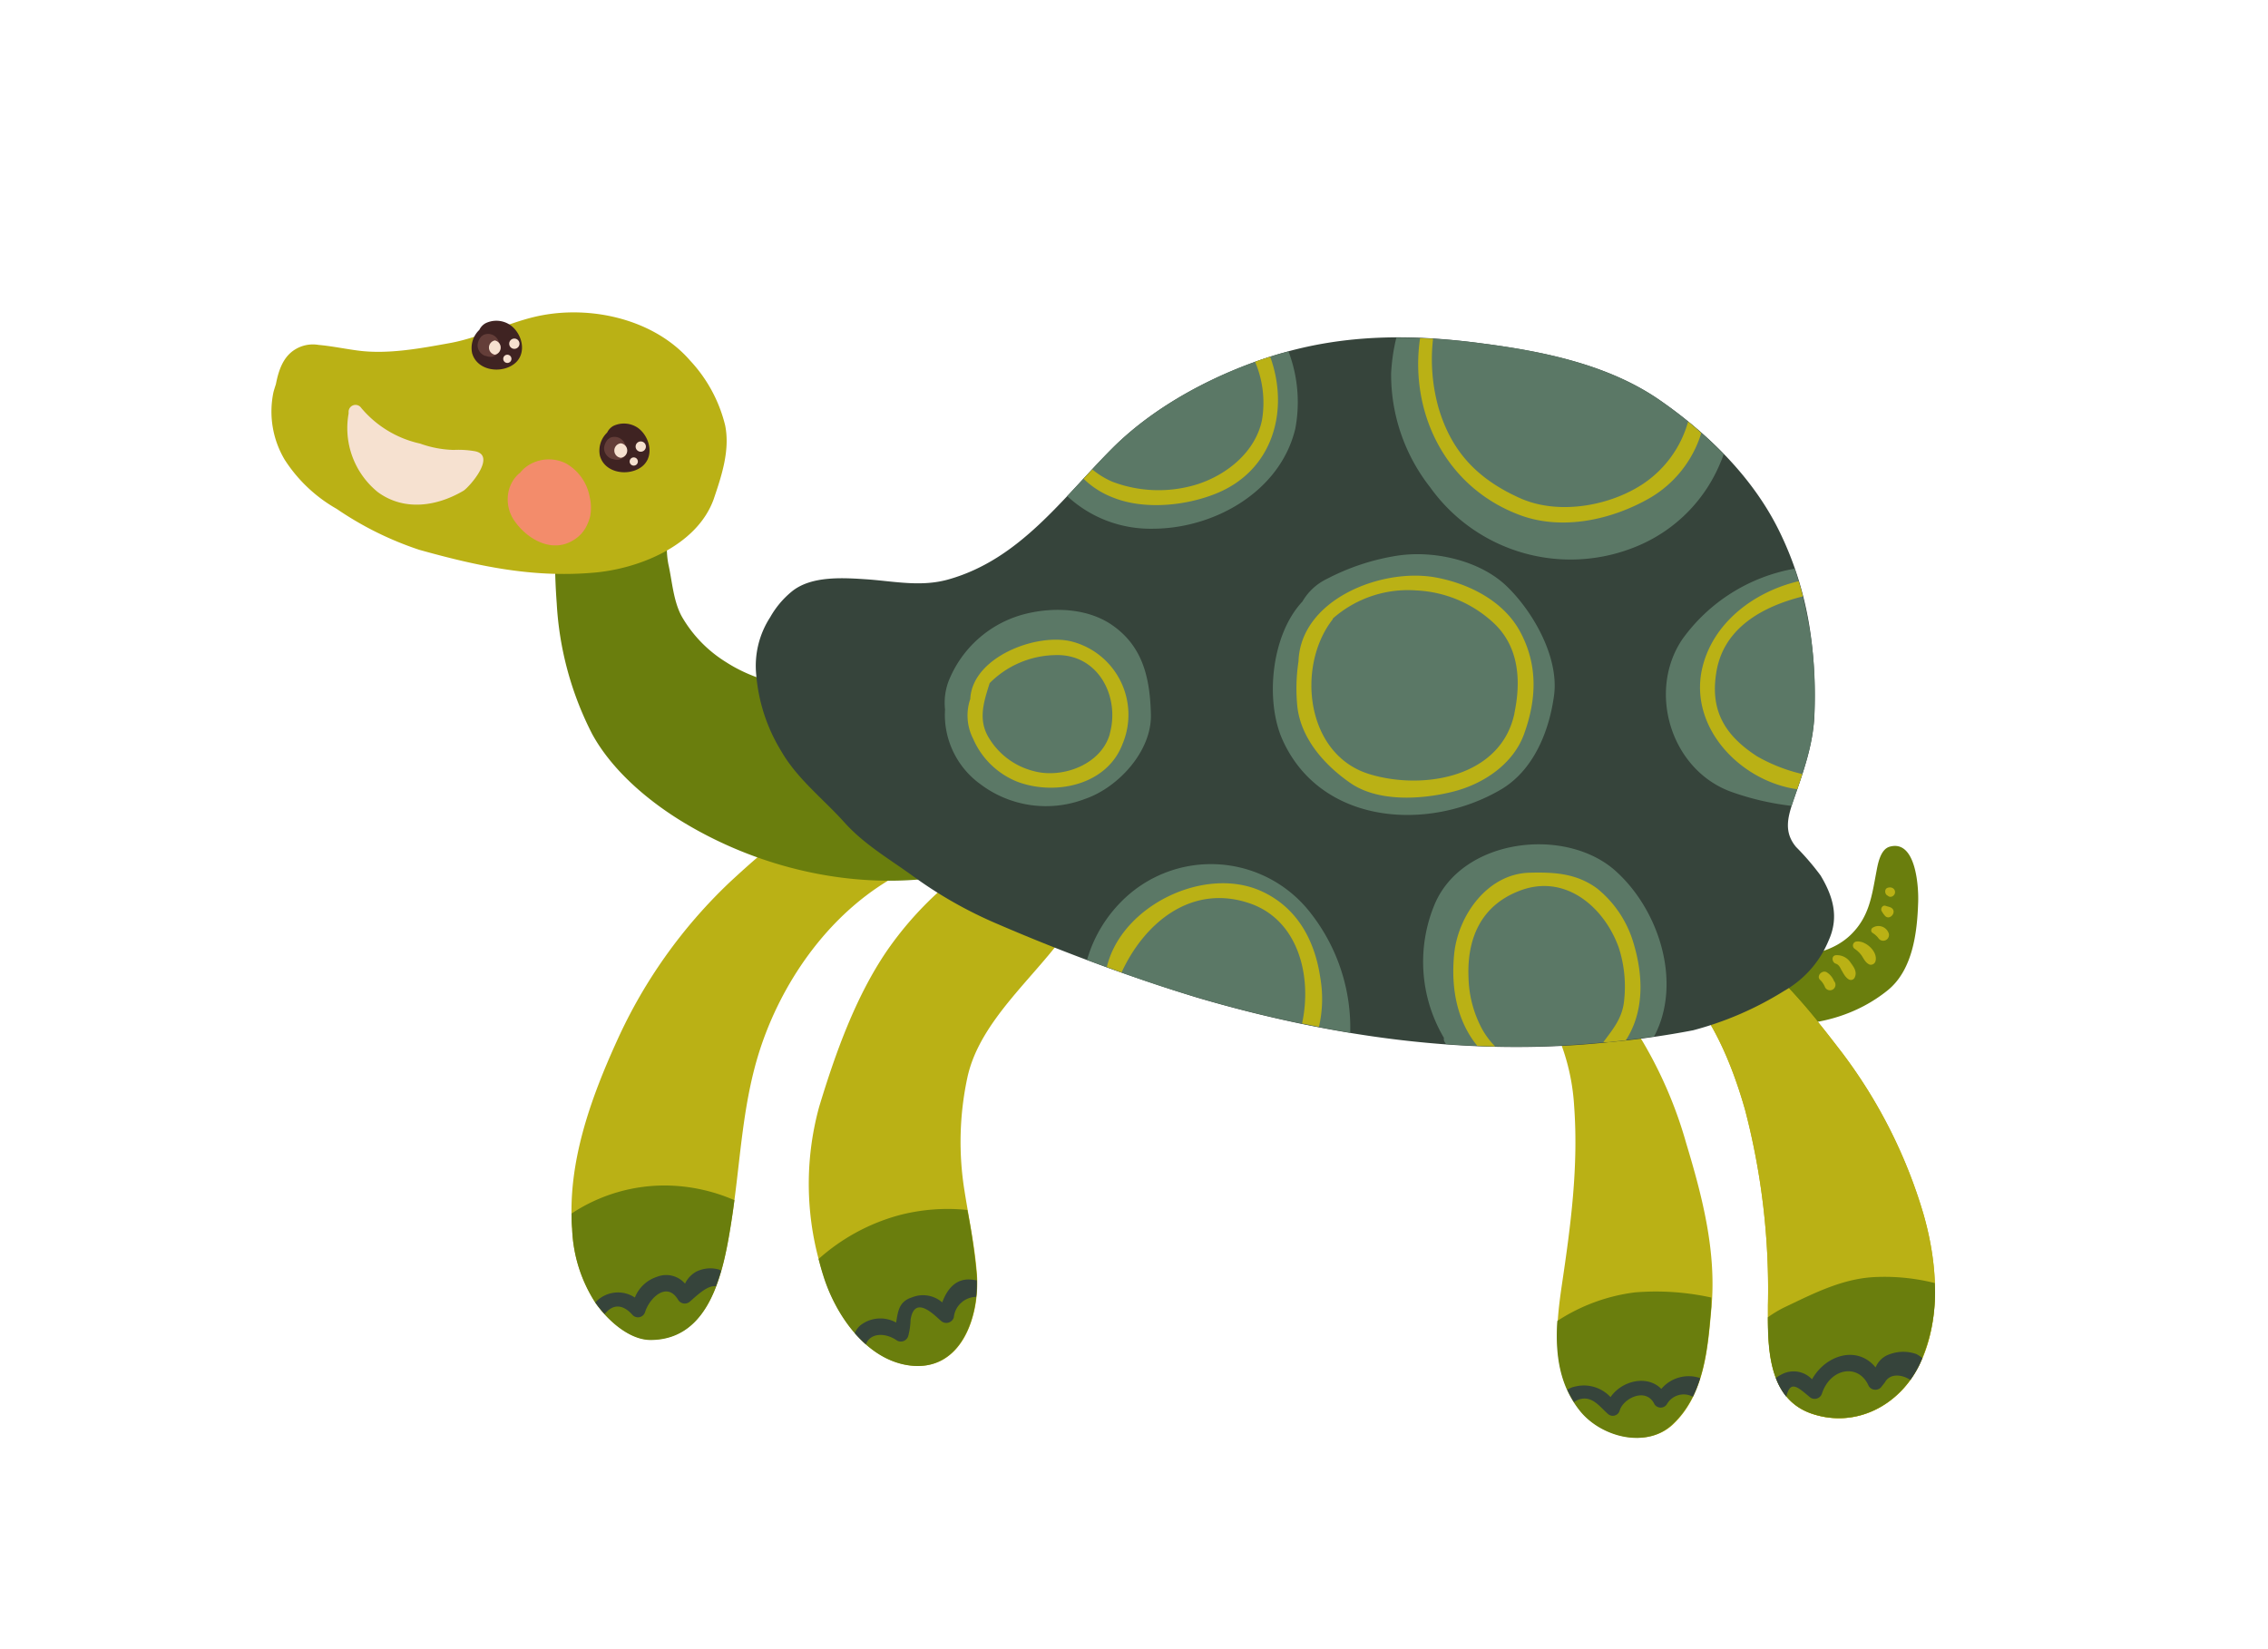 <svg xmlns="http://www.w3.org/2000/svg" viewBox="0 0 242.92 176.63">
  <defs>
    <style>
      .cls-1 {
        fill: #6a7e0d;
      }

      .cls-2 {
        fill: #bab115;
      }

      .cls-3 {
        fill: #f6e1d0;
      }

      .cls-4 {
        fill: #36443b;
      }

      .cls-5 {
        fill: #5b7866;
      }

      .cls-6 {
        fill: #3f2322;
      }

      .cls-7 {
        fill: #643e39;
      }

      .cls-8 {
        fill: #f38c6b;
      }
    </style>
  </defs>
  <title>figure_animal_4</title>
  <g id="Objects">
    <g>
      <path class="cls-1" d="M202.41,90.7c-1.06.29-1.3,2-1.46,2.82-.47,2.49-.75,4.64-2.63,6.53s-4.54,2.32-6.91,2.54c-1.28.12-4.13,0-5.21-1.15a.62.62,0,0,0-.53-.53l-.06-.05c-2.88-1.47-10.88,3.7-6,6.17,7,3.51,16.21,4.18,22.56-.93,2.71-2.18,3.18-6.23,3.28-9.45C205.51,95.09,205.24,89.92,202.41,90.7Z"/>
      <path class="cls-2" d="M107.8,91.15a.74.74,0,0,0-.86.32.75.75,0,0,0-.12.09c-2.07.25-3.79,1.81-5.33,3.13A37,37,0,0,0,95,101.85c-3.37,4.94-5.53,11-7.26,16.71a31.25,31.25,0,0,0,.47,18.09c1.31,4.23,4.64,9.08,9.33,9.63,5.52.64,7.41-5.38,7.1-9.74-.22-3-.87-6-1.33-8.94a32.85,32.85,0,0,1,.3-12.15c1.33-6.21,7.46-10.91,10.89-16C117.38,95.15,110.82,92.34,107.8,91.15Z"/>
      <path class="cls-2" d="M96.53,93.55c1.73-.9,4.08-1.8,3.56-4.15a7.53,7.53,0,0,0-5-5,1.66,1.66,0,0,0-1.92.44.79.79,0,0,0-.18.26c-5.81,1.38-10.5,5.4-14.82,9.4a54.09,54.09,0,0,0-12.09,17c-2.84,6.24-5.32,13.14-4.8,20.09a15.6,15.6,0,0,0,2.53,8c1.25,1.77,3.57,3.94,5.91,3.92,6.37-.05,7.76-7.38,8.56-12.33,1.1-6.74,1.14-13.4,3.52-19.91C84.45,104,89.59,97.16,96.53,93.55Z"/>
      <path class="cls-2" d="M173.13,107.36a17,17,0,0,0-5-4.8c-1.46-.8-2.95-.13-4.45.15a.65.65,0,0,0-.4.29.48.48,0,0,0-.59.69c1,1.8,2.2,3.53,3.24,5.33a22.83,22.83,0,0,1,2.67,9.43c.48,6.54-.36,12.8-1.32,19.25-.68,4.61-1.11,9.57,2,13.43,2.18,2.74,7.12,4.12,9.93,1.45,3.39-3.22,3.72-8.23,4.11-12.62.52-5.95-1-11.82-2.71-17.47A45.88,45.88,0,0,0,173.13,107.36Z"/>
      <path class="cls-2" d="M206,130a53.94,53.94,0,0,0-8.68-17.2c-3.36-4.38-7.14-9.21-11.93-12.11-2.27-1.38-4.61-1.08-7.09-1.06-1.27,0-1.79,1.76-2.36,2.5-.35.46.13,1.11.63,1.1h.34c5.48,2.8,8.43,10.14,10,15.66a76.07,76.07,0,0,1,2.45,20.93c0,4.2-.17,10,4.77,11.65,4.7,1.55,9.36-.94,11.46-5.27C208,141.24,207.48,135.12,206,130Z"/>
      <path class="cls-2" d="M206,130a53.94,53.94,0,0,0-8.68-17.2c-3.36-4.38-7.14-9.21-11.93-12.11-2.27-1.38-4.61-1.08-7.09-1.06-1.27,0-1.79,1.76-2.36,2.5-.35.46.13,1.11.63,1.1h.34c5.48,2.8,8.43,10.14,10,15.66a76.07,76.07,0,0,1,2.45,20.93c0,4.2-.17,10,4.77,11.65,4.7,1.55,9.36-.94,11.46-5.27C208,141.24,207.48,135.12,206,130Z"/>
      <path class="cls-1" d="M106.41,86.51c-1.35-5-2.56-9.91-3.47-15a.47.47,0,0,0-.08-.43l-.06-.3c-.16-.93-1.62-.69-1.62.22,0,.15,0,.3,0,.46a43.77,43.77,0,0,1-10.64,2.23c-4.44.3-9-.33-12.76-2.75A13.87,13.87,0,0,1,73,66c-.89-1.67-1-3.72-1.41-5.55-.69-3.52,1-7.37.1-10.8a.79.79,0,0,0-.57-.57c-1.69-.27-3.15.74-4.72,1.24s-4.43.77-5.66,1.88a5,5,0,0,0-1.19,3.44,69,69,0,0,0,.08,9,34.79,34.79,0,0,0,3.8,14c2.14,3.91,6,7.17,9.75,9.44,8.75,5.3,19.68,7.61,29.73,5.48,1.07-.23,3.79-.71,4.43-1.81S106.73,87.67,106.41,86.51Z"/>
      <path class="cls-2" d="M77.67,45.57a15.57,15.57,0,0,0-3.75-6.94c-3.78-4.36-10.35-5.88-15.84-4.86-3.44.64-6.52,2.39-10,3-3.09.56-6.54,1.2-9.7.79-1.4-.18-2.86-.49-4.25-.61a3.62,3.62,0,0,0-2.46.45c-1.34.78-1.83,2.27-2.12,3.76-.1.3-.19.59-.26.85a10.09,10.09,0,0,0,1.21,7.25,16,16,0,0,0,5.57,5.26,35.36,35.36,0,0,0,8.84,4.38c6.23,1.74,12.06,3,18.53,2.46,4.87-.37,11.19-2.86,13-7.88C77.28,51,78.21,48.24,77.67,45.57Z"/>
      <path class="cls-3" d="M50.76,48.32a10.12,10.12,0,0,0-2.17-.12A11.43,11.43,0,0,1,45,47.52a11.43,11.43,0,0,1-6.31-3.82.74.74,0,0,0-1.35.48.38.38,0,0,0,0,.11,8.82,8.82,0,0,0,3.13,8.43c2.83,2.07,6.34,1.53,9.19-.16C50.36,52.08,53.29,48.69,50.76,48.32Z"/>
      <path class="cls-4" d="M195,93.79a27.62,27.62,0,0,0-2.63-3.06c-1.31-1.57-.91-3.14-.3-4.92,1.09-3.16,2.18-6.08,2.28-9.46.19-6.9-.72-13.24-3.8-19.5-2.8-5.69-7.55-10.35-12.71-13.94-5.54-3.86-12.58-5.28-19.16-6.13-7.45-1-14.66-1-21.92,1.21-6.29,1.91-12.9,5.33-17.59,10-5.39,5.39-9.9,11.91-17.58,14.08-2.88.82-5.71.22-8.62,0-2.56-.17-6.06-.44-8.18,1.31a9.72,9.72,0,0,0-2.29,2.73A9.57,9.57,0,0,0,81,72.31a18.55,18.55,0,0,0,2.66,8.13c1.72,3,4.49,5.11,6.78,7.66,2.07,2.31,4.73,3.87,7.22,5.66A45.83,45.83,0,0,0,106.88,99a211.25,211.25,0,0,0,21.34,7.87c14.18,4.17,29.25,6.36,44.05,4.78a91.07,91.07,0,0,0,9.08-1.28,35.51,35.51,0,0,0,9.73-4.21,11.07,11.07,0,0,0,4.79-5.43C197,98.22,196.32,96,195,93.79Z"/>
      <path class="cls-5" d="M184.62,48.65a46.34,46.34,0,0,0-6.79-5.74c-5.54-3.86-12.58-5.28-19.16-6.13a69.31,69.31,0,0,0-9.11-.61A20.24,20.24,0,0,0,149,40a19.55,19.55,0,0,0,4.18,12.2,18.48,18.48,0,0,0,22.45,6.19,16.46,16.46,0,0,0,8.67-8.9C184.43,49.21,184.53,48.93,184.62,48.65Z"/>
      <path class="cls-5" d="M138.74,45.91a15.37,15.37,0,0,0-.73-8.26c-.41.11-.83.21-1.24.33-6.29,1.91-12.9,5.33-17.59,10-1.67,1.67-3.25,3.45-4.87,5.17a13.09,13.09,0,0,0,9.09,3.49C130,56.66,137.13,52.69,138.74,45.91Z"/>
      <path class="cls-5" d="M180.17,68.51c-3.74,5.58-1.21,14,5.3,16.33a29.15,29.15,0,0,0,6.42,1.49l.17-.52c1.09-3.16,2.18-6.08,2.28-9.46a42.58,42.58,0,0,0-2.12-15.43A18.81,18.81,0,0,0,180.17,68.51Z"/>
      <path class="cls-5" d="M166.45,74.5c.55-4.1-2.26-9-5.08-11.71s-7.67-3.86-11.66-3.27A24.35,24.35,0,0,0,142.15,62a6.06,6.06,0,0,0-2.65,2.44c-3.38,3.6-4,10.7-2.12,14.84,4.06,9,15.48,9.89,23.31,5.34C164.23,82.58,165.93,78.37,166.45,74.5Z"/>
      <path class="cls-5" d="M123.27,76.54c-.09-3.76-.8-7.17-4-9.47-2.64-1.92-6.37-2.07-9.43-1.31A12,12,0,0,0,101.59,73a6.58,6.58,0,0,0-.37,3A9.17,9.17,0,0,0,105,84a11.66,11.66,0,0,0,11.23,1.58C119.74,84.38,123.37,80.49,123.27,76.54Z"/>
      <path class="cls-5" d="M153.66,96.88a16,16,0,0,0,1,14.31.56.56,0,0,0,.07.43l.15.23a97.12,97.12,0,0,0,17.39-.23c1.63-.17,3.26-.35,4.89-.58,3-5.59.66-13.36-4-17.63C167.86,88.49,156.67,89.73,153.66,96.88Z"/>
      <path class="cls-5" d="M128.22,106.85a136.81,136.81,0,0,0,16.4,3.78,19.93,19.93,0,0,0-4.18-12.74A13.49,13.49,0,0,0,120,96.69a14.52,14.52,0,0,0-3.57,6.14C120.33,104.31,124.22,105.68,128.22,106.85Z"/>
      <path class="cls-1" d="M201,136.8c-3.53.11-6.64,1.71-9.75,3.19a11.88,11.88,0,0,0-1.9,1.13c0,4,.32,8.88,4.77,10.34,4.7,1.55,9.36-.94,11.46-5.27a18.51,18.51,0,0,0,1.65-8.74A22,22,0,0,0,201,136.8Z"/>
      <path class="cls-1" d="M183.29,140c0-.32,0-.63,0-1a27.55,27.55,0,0,0-8.19-.55,19.64,19.64,0,0,0-8.3,3.06c-.22,3.41.16,6.8,2.41,9.62s7.12,4.12,9.93,1.45C182.58,149.37,182.91,144.36,183.29,140Z"/>
      <path class="cls-1" d="M104.61,136.54a69.54,69.54,0,0,0-1-6.92,20.51,20.51,0,0,0-7.38.58,21.33,21.33,0,0,0-8.55,4.67c.15.6.31,1.2.5,1.79,1.31,4.23,4.64,9.08,9.33,9.63C103,146.92,104.93,140.9,104.61,136.54Z"/>
      <path class="cls-1" d="M71.51,127a18.06,18.06,0,0,0-10.29,3c0,.54,0,1.09.06,1.63a15.6,15.6,0,0,0,2.53,8c1.25,1.77,3.57,3.94,5.91,3.92,6.37-.05,7.76-7.38,8.56-12.33.14-.89.27-1.77.38-2.65A18.88,18.88,0,0,0,71.51,127Z"/>
      <path class="cls-6" d="M68.36,45.86a2.64,2.64,0,0,0-2.67-.23,1.6,1.6,0,0,0-.66.71,2.67,2.67,0,0,0-.77,2.5c.5,1.76,2.76,2.16,4.19,1.35C70.17,49.21,69.72,46.89,68.36,45.86Z"/>
      <path class="cls-6" d="M54.71,34.86A2.64,2.64,0,0,0,52,34.63a1.6,1.6,0,0,0-.66.71,2.67,2.67,0,0,0-.77,2.5c.5,1.76,2.76,2.16,4.19,1.35C56.52,38.21,56.07,35.89,54.71,34.86Z"/>
      <g>
        <path class="cls-7" d="M67.06,47.87a.63.63,0,0,0-.06-.11,1.24,1.24,0,0,0-.68-.85,1.2,1.2,0,0,0-1,0l0,0a.81.81,0,0,0-.1.08.85.85,0,0,0-.12.09,1.56,1.56,0,0,0-.4.94,1.23,1.23,0,0,0,.84,1.14l.06,0a1.4,1.4,0,0,0,.29.08h0a1.21,1.21,0,0,0,.41,0,.93.93,0,0,0,.18-.07l.2-.1.07-.05A1,1,0,0,0,67.06,47.87Z"/>
        <path class="cls-3" d="M66.49,47.49a.78.78,0,0,0,0,1.55A.78.78,0,0,0,66.49,47.49Z"/>
        <path class="cls-3" d="M68.63,47.29a.55.55,0,0,0,0,1.1A.55.55,0,0,0,68.63,47.29Z"/>
        <path class="cls-3" d="M67.88,49a.44.44,0,0,0,0,.88A.44.44,0,0,0,67.88,49Z"/>
      </g>
      <g>
        <path class="cls-7" d="M53.52,36.84a.56.56,0,0,0-.06-.11,1.24,1.24,0,0,0-.68-.85,1.2,1.2,0,0,0-1,0l0,0a.75.75,0,0,0-.11.08.84.84,0,0,0-.12.09,1.56,1.56,0,0,0-.4.94,1.23,1.23,0,0,0,.84,1.14l.06,0a1.38,1.38,0,0,0,.29.08h0a1.2,1.2,0,0,0,.41,0,.94.94,0,0,0,.18-.07l.2-.1.07-.05A1,1,0,0,0,53.52,36.84Z"/>
        <path class="cls-3" d="M53,36.47A.78.78,0,0,0,53,38,.78.78,0,0,0,53,36.47Z"/>
        <path class="cls-3" d="M55.09,36.27a.55.55,0,0,0,0,1.1A.55.55,0,0,0,55.09,36.27Z"/>
        <path class="cls-3" d="M54.34,38a.44.44,0,0,0,0,.88A.44.44,0,0,0,54.34,38Z"/>
      </g>
      <path class="cls-8" d="M63.16,53.24a5.18,5.18,0,0,0-2.55-3.6,4.11,4.11,0,0,0-3.65,0,3.63,3.63,0,0,0-1.25,1l-.19.15a3.63,3.63,0,0,0-1,1.66,4,4,0,0,0,.62,3.4c1.35,1.92,4,3.46,6.3,2a3.59,3.59,0,0,0,1.39-1.51,5.11,5.11,0,0,0,.39-1.07A5,5,0,0,0,63.16,53.24Z"/>
      <path class="cls-2" d="M180.81,45.17a11.86,11.86,0,0,1-5,6.78c-3.66,2.34-9.08,3.22-13.08,1.38-4.42-2-7.26-4.89-8.66-9.67a19.31,19.31,0,0,1-.58-7.37l-1.39-.07c-1.15,7.86,2.61,15.93,10.67,18.95,4.51,1.69,9.79.54,13.87-1.78a12.18,12.18,0,0,0,5.58-7Q181.52,45.75,180.81,45.17Z"/>
      <path class="cls-2" d="M136.05,38.22c-.54.17-1.08.34-1.62.54a11.21,11.21,0,0,1,.74,6.23c-.7,3.42-3.75,5.86-6.9,6.88a13.93,13.93,0,0,1-9.14-.27A8.74,8.74,0,0,1,117,50.29l-.94,1a9.25,9.25,0,0,0,3.13,2c3.28,1.33,7.64.92,10.89-.35C136.39,50.5,138.12,43.93,136.05,38.22Z"/>
      <path class="cls-2" d="M193.1,63.89c-.14-.54-.29-1.09-.45-1.63-4.89,1.16-9.33,4.56-10.38,9.55C181,78.06,186.47,83.7,192.5,84.55q.28-.82.54-1.63a17.93,17.93,0,0,1-4.85-1.9c-3.29-2.14-5-4.71-4.39-8.79C184.47,67.36,188.67,65,193.1,63.89Z"/>
      <path class="cls-2" d="M114.78,68.72c-3.74-.94-10.56,1.64-10.85,6.07a.36.36,0,0,0,0,.07,5.47,5.47,0,0,0,.3,4.28,8.64,8.64,0,0,0,4.7,4.59c4,1.53,9.59.44,11.29-4A8.1,8.1,0,0,0,114.78,68.72Zm4.08,9.94c-.94,3.25-5.07,4.77-8.12,3.95A7.82,7.82,0,0,1,106,79.18c-1.3-2-.65-3.93,0-6,0,0,0,0,0,0a10.15,10.15,0,0,1,7-3C117.62,70,120,74.63,118.85,78.66Z"/>
      <path class="cls-2" d="M171.09,95.2c-2.21-1.64-4.59-1.78-7.27-1.71-4.54.12-7.67,4.64-8.07,8.73-.36,3.69.32,7.17,2.48,9.82l1.91.06a8.75,8.75,0,0,1-1.39-1.85,12.26,12.26,0,0,1-1.46-5.51c-.18-4.16,1.31-7.66,5.33-9.26,4.93-2,9.17,1.63,10.75,6a13.54,13.54,0,0,1,.6,5.56c-.15,2-1.21,3.2-2.24,4.6l.56,0,1.85-.2c1.94-3,1.91-6.77.84-10.35A11.79,11.79,0,0,0,171.09,95.2Z"/>
      <path class="cls-2" d="M141.27,110a13.32,13.32,0,0,0,.14-5.28c-.59-4-2.48-7.5-6.28-9.24-6.06-2.78-15,1.5-16.58,8.11l1.58.58c2.43-5.28,7.45-9.52,13.69-7.41,5.24,1.77,6.74,7.81,5.64,12.88Z"/>
      <path class="cls-2" d="M162.84,67.71c-1.79-3.36-5.58-5.23-9.17-5.87-5.79-1-14.36,2.41-14.59,9a19.36,19.36,0,0,0-.16,4.45c.23,3.64,2.87,6.62,5.7,8.58,3,2.09,7.7,1.77,11,.94s6.53-3,7.66-6.29C164.6,74.81,164.7,71.2,162.84,67.71Zm-.63,8.7c-1.44,6.86-9.71,8.24-15.4,6.56-6.94-2-8-11.52-4.11-16.57a.37.37,0,0,0,.07-.15,12.15,12.15,0,0,1,8.92-3,13.05,13.05,0,0,1,8.4,3.59C162.72,69.39,162.92,73,162.2,76.41Z"/>
      <path class="cls-2" d="M196.46,105.15a2,2,0,0,0-.81-1c-.52-.28-1.17.46-.66.86a2.2,2.2,0,0,1,.46.69.59.59,0,1,0,1-.59Z"/>
      <path class="cls-2" d="M198.23,103.15a1.73,1.73,0,0,0-1.61-.82c-.5.07-.4.77,0,.9s.51.53.66.77.35.69.74.92a.45.45,0,0,0,.61-.16C198.95,104.17,198.6,103.64,198.23,103.15Z"/>
      <path class="cls-2" d="M198.76,100.88a.43.43,0,0,0-.1.77,2.85,2.85,0,0,1,.71.68c.27.38.4.78.87,1a.52.52,0,0,0,.64-.36C201.17,101.91,199.73,100.66,198.76,100.88Z"/>
      <path class="cls-2" d="M202.24,99.85a1.16,1.16,0,0,0-1.66-.47.34.34,0,0,0-.07.52,2.53,2.53,0,0,1,.66.57A.61.61,0,0,0,202.24,99.85Z"/>
      <path class="cls-2" d="M202.43,97.18c-.15-.06-.31-.08-.46-.14-.33-.12-.58.28-.43.56a2.83,2.83,0,0,0,.35.5C202.43,98.72,203.35,97.53,202.43,97.18Z"/>
      <path class="cls-2" d="M202.74,95.15a.62.62,0,0,0-.49-.06c-.44.06-.42.71-.06.86h0a.43.43,0,0,0,.6,0l0,0A.49.49,0,0,0,202.74,95.15Z"/>
      <path class="cls-4" d="M177.94,148.79c-1.51-1.54-4.23-.89-5.44.88a3.88,3.88,0,0,0-3.76-1.14,2.2,2.2,0,0,0-.86.35,10.5,10.5,0,0,0,.72,1.33,1.58,1.58,0,0,1,.52-.29c1.4-.45,2.2.75,3.08,1.53a.77.77,0,0,0,1.28-.34c.37-1.31,2.83-2.54,3.72-.69a.79.79,0,0,0,1.34,0,2.07,2.07,0,0,1,2.78-.79,13.82,13.82,0,0,0,.78-2A3.83,3.83,0,0,0,177.94,148.79Z"/>
      <path class="cls-4" d="M205.59,146.19c.11-.23.21-.47.31-.71a5,5,0,0,0-.63-.42,4.2,4.2,0,0,0-2.83,0,2.47,2.47,0,0,0-1.55,1.43c-1.92-2.37-5.3-1.4-6.81,1.27a2.71,2.71,0,0,0-3.37-.46,2.28,2.28,0,0,0-.5.33,7,7,0,0,0,1.12,2c.41-1.85,1.26-1,2.47,0a.82.82,0,0,0,1.35-.36c.91-2.75,3.95-3.23,5-.8a.83.83,0,0,0,1.3.17l.43-.54c.53-1,1.83-.88,2.73-.27A11,11,0,0,0,205.59,146.19Z"/>
      <path class="cls-4" d="M77,136a3.38,3.38,0,0,0-2.45.24,2.92,2.92,0,0,0-1.18,1.27,2.66,2.66,0,0,0-3-.73A3.8,3.8,0,0,0,68,139a3.28,3.28,0,0,0-4.23.52l.05.08a12.54,12.54,0,0,0,.95,1.17c.72-.92,1.79-1.26,3,.12a.8.8,0,0,0,1.33-.35c.46-1.47,2.32-3.32,3.53-1.3a.83.83,0,0,0,1.29.17c.95-.84,1.9-1.72,2.75-1.62.21-.55.4-1.11.56-1.68Z"/>
      <path class="cls-4" d="M100.92,139.52a3.14,3.14,0,0,0-3.26-.53c-1.42.45-1.48,1.57-1.68,2.69a3.47,3.47,0,0,0-3.83.3,2.43,2.43,0,0,0-.6.83,13,13,0,0,0,1.2,1.21c.4-1.19,2-1.34,3.33-.41a.83.83,0,0,0,1.2-.49,7.51,7.51,0,0,0,.25-1.75c.45-2.81,2.72-.3,3.25.12a.84.84,0,0,0,1.38-.36,2.44,2.44,0,0,1,2.39-2.2,13.65,13.65,0,0,0,.07-1.79l-.17,0C102.53,136.73,101.48,138,100.92,139.52Z"/>
    </g>
  </g>
</svg>
